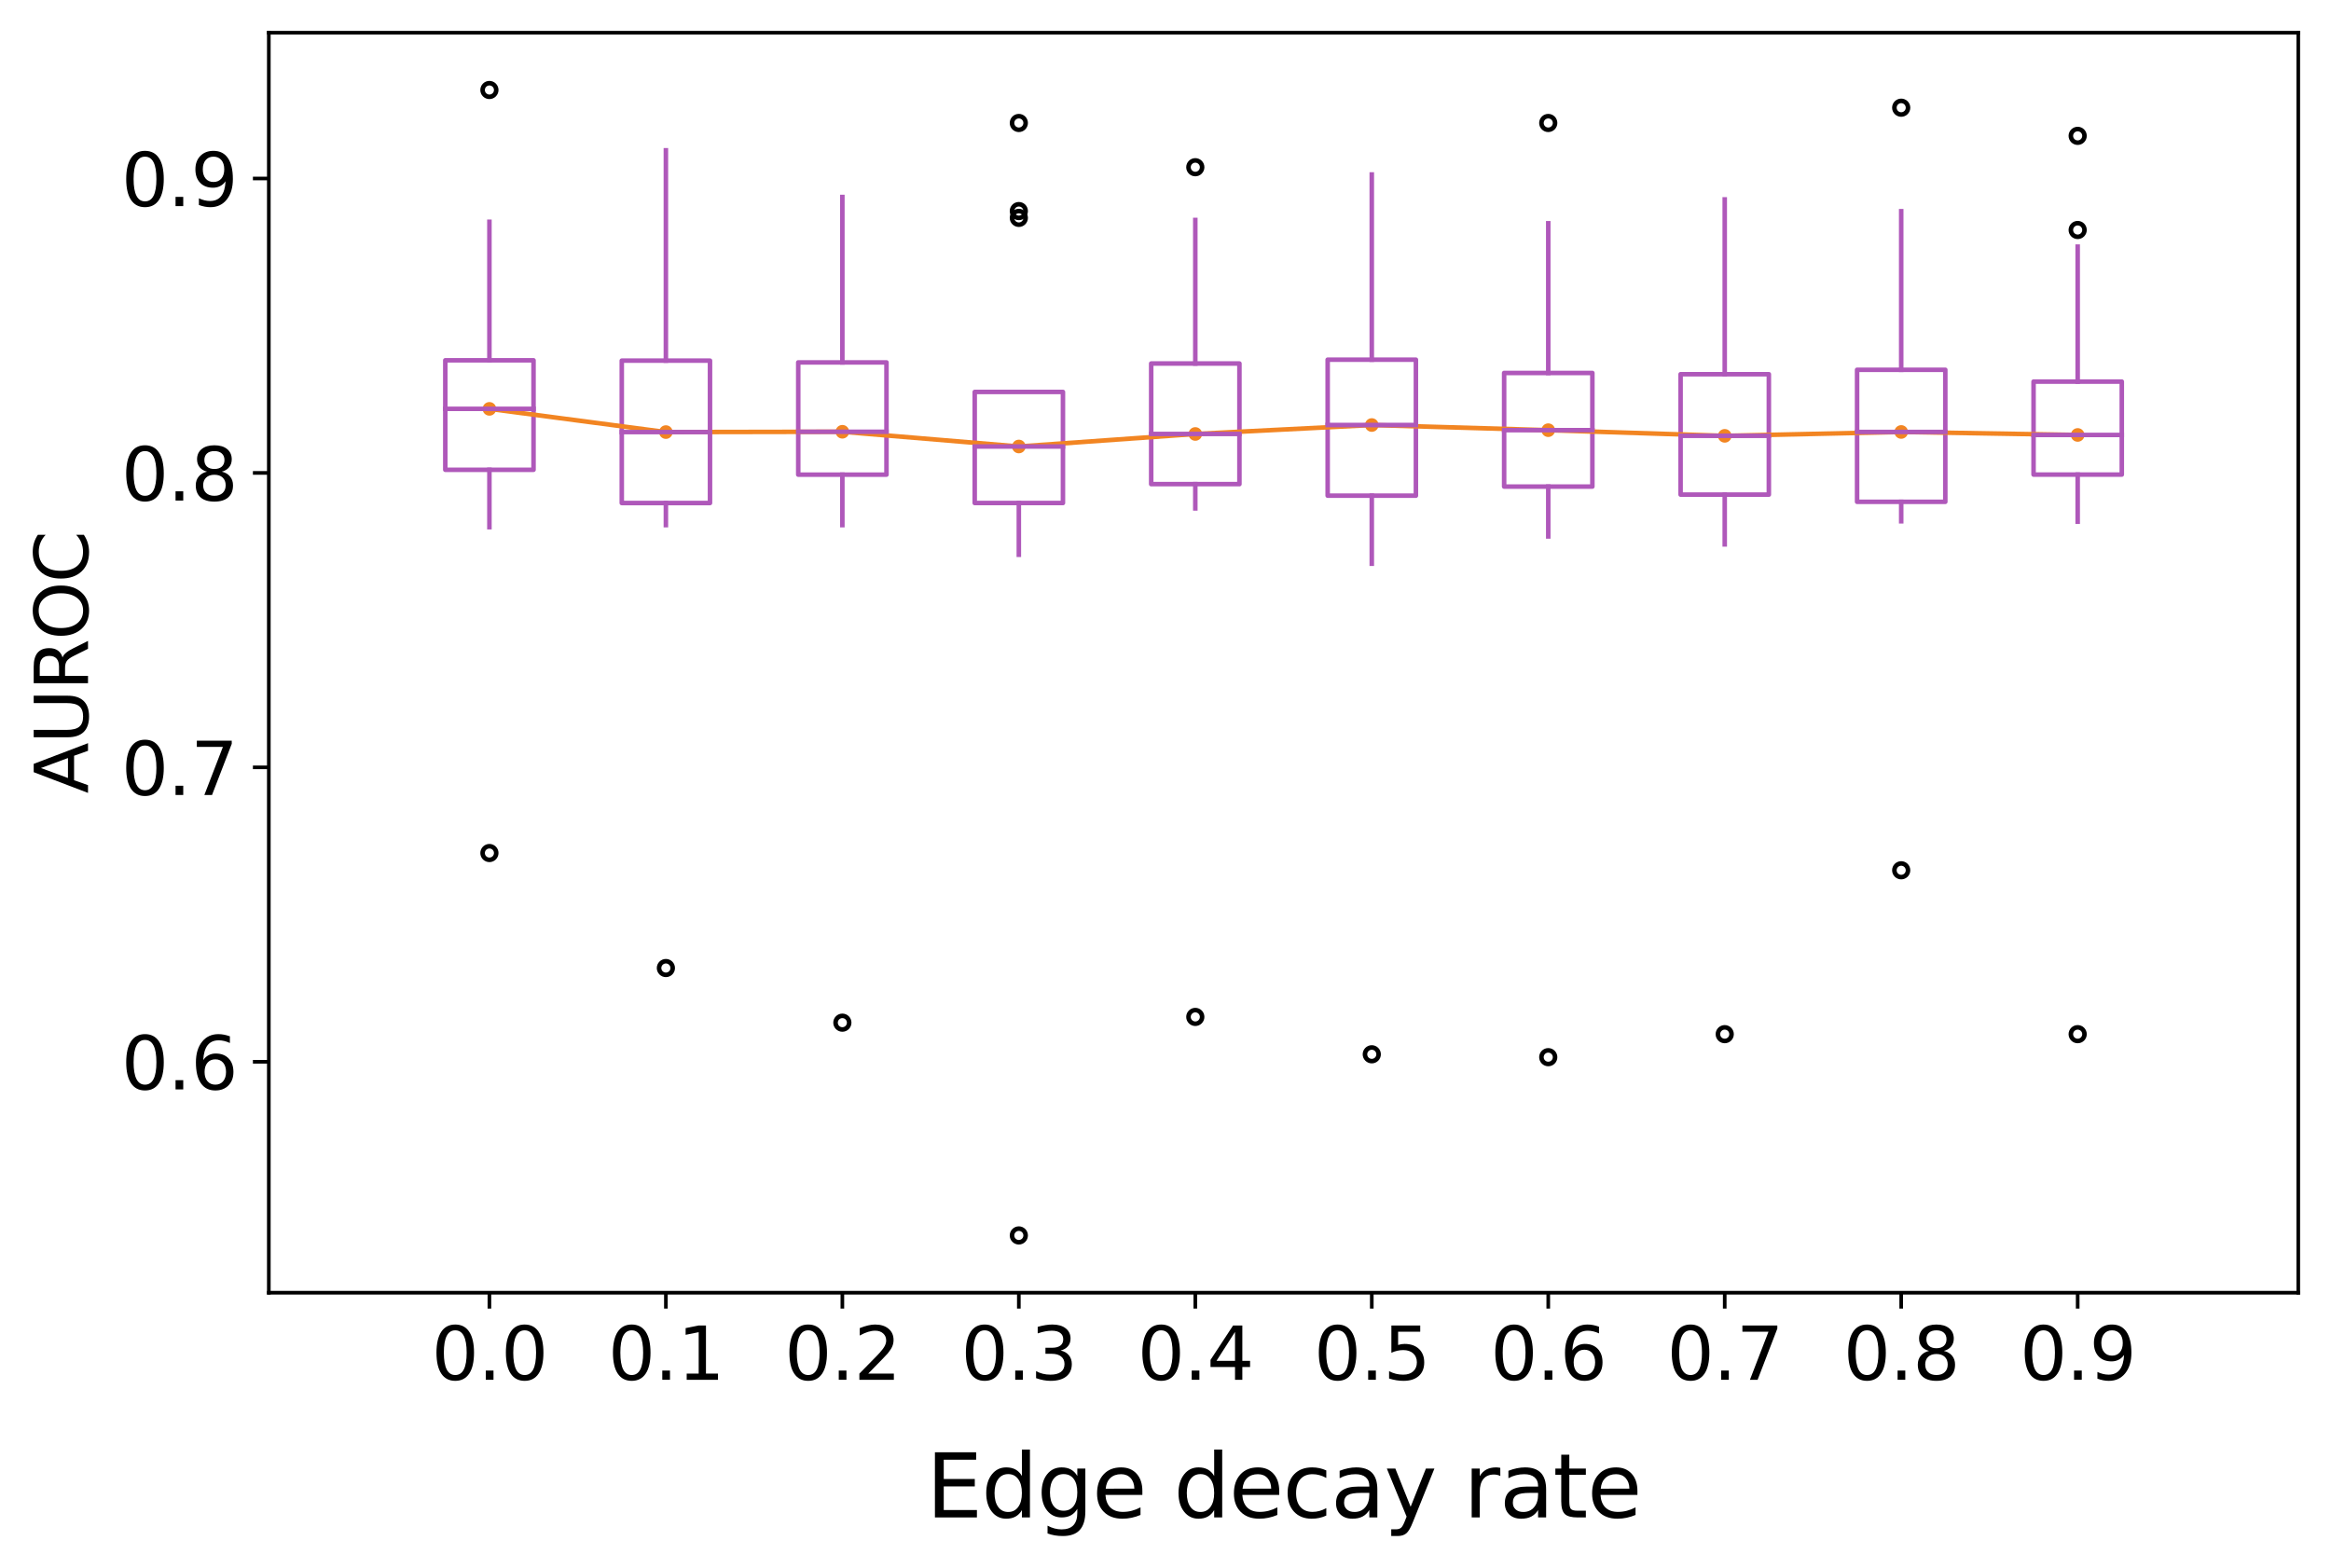 <?xml version="1.0" encoding="utf-8" standalone="no"?>
<!DOCTYPE svg PUBLIC "-//W3C//DTD SVG 1.1//EN"
  "http://www.w3.org/Graphics/SVG/1.1/DTD/svg11.dtd">
<svg xmlns:xlink="http://www.w3.org/1999/xlink" width="512.73pt" height="345.033pt" viewBox="0 0 512.73 345.033" xmlns="http://www.w3.org/2000/svg" version="1.1">
 <defs>
  <style type="text/css">*{stroke-linejoin: round; stroke-linecap: butt}</style>
 </defs>
 <g id="figure_1">
  <g id="patch_1">
   <path d="M 0 345.033 
L 512.73 345.033 
L 512.73 0 
L 0 0 
z
" style="fill: #ffffff"/>
  </g>
  <g id="axes_1">
   <g id="patch_2">
    <path d="M 59.13 284.4 
L 505.53 284.4 
L 505.53 7.2 
L 59.13 7.2 
z
" style="fill: #ffffff"/>
   </g>
   <g id="matplotlib.axis_1">
    <g id="xtick_1">
     <g id="line2d_1">
      <defs>
       <path id="m1fb75e7e46" d="M 0 0 
L 0 3.5 
" style="stroke: #000000; stroke-width: 0.8"/>
      </defs>
      <g>
       <use xlink:href="#m1fb75e7e46" x="107.652" y="284.4" style="stroke: #000000; stroke-width: 0.8"/>
      </g>
     </g>
     <g id="text_1">
      <!-- 0.0 -->
      <g transform="translate(94.929 303.558) scale(0.16 -0.16)">
       <defs>
        <path id="DejaVuSans-30" d="M 2034 4250 
Q 1547 4250 1301 3770 
Q 1056 3291 1056 2328 
Q 1056 1369 1301 889 
Q 1547 409 2034 409 
Q 2525 409 2770 889 
Q 3016 1369 3016 2328 
Q 3016 3291 2770 3770 
Q 2525 4250 2034 4250 
z
M 2034 4750 
Q 2819 4750 3233 4129 
Q 3647 3509 3647 2328 
Q 3647 1150 3233 529 
Q 2819 -91 2034 -91 
Q 1250 -91 836 529 
Q 422 1150 422 2328 
Q 422 3509 836 4129 
Q 1250 4750 2034 4750 
z
" transform="scale(0.016)"/>
        <path id="DejaVuSans-2e" d="M 684 794 
L 1344 794 
L 1344 0 
L 684 0 
L 684 794 
z
" transform="scale(0.016)"/>
       </defs>
       <use xlink:href="#DejaVuSans-30"/>
       <use xlink:href="#DejaVuSans-2e" x="63.623"/>
       <use xlink:href="#DejaVuSans-30" x="95.41"/>
      </g>
     </g>
    </g>
    <g id="xtick_2">
     <g id="line2d_2">
      <g>
       <use xlink:href="#m1fb75e7e46" x="146.469" y="284.4" style="stroke: #000000; stroke-width: 0.8"/>
      </g>
     </g>
     <g id="text_2">
      <!-- 0.1 -->
      <g transform="translate(133.747 303.558) scale(0.16 -0.16)">
       <defs>
        <path id="DejaVuSans-31" d="M 794 531 
L 1825 531 
L 1825 4091 
L 703 3866 
L 703 4441 
L 1819 4666 
L 2450 4666 
L 2450 531 
L 3481 531 
L 3481 0 
L 794 0 
L 794 531 
z
" transform="scale(0.016)"/>
       </defs>
       <use xlink:href="#DejaVuSans-30"/>
       <use xlink:href="#DejaVuSans-2e" x="63.623"/>
       <use xlink:href="#DejaVuSans-31" x="95.41"/>
      </g>
     </g>
    </g>
    <g id="xtick_3">
     <g id="line2d_3">
      <g>
       <use xlink:href="#m1fb75e7e46" x="185.287" y="284.4" style="stroke: #000000; stroke-width: 0.8"/>
      </g>
     </g>
     <g id="text_3">
      <!-- 0.2 -->
      <g transform="translate(172.564 303.558) scale(0.16 -0.16)">
       <defs>
        <path id="DejaVuSans-32" d="M 1228 531 
L 3431 531 
L 3431 0 
L 469 0 
L 469 531 
Q 828 903 1448 1529 
Q 2069 2156 2228 2338 
Q 2531 2678 2651 2914 
Q 2772 3150 2772 3378 
Q 2772 3750 2511 3984 
Q 2250 4219 1831 4219 
Q 1534 4219 1204 4116 
Q 875 4013 500 3803 
L 500 4441 
Q 881 4594 1212 4672 
Q 1544 4750 1819 4750 
Q 2544 4750 2975 4387 
Q 3406 4025 3406 3419 
Q 3406 3131 3298 2873 
Q 3191 2616 2906 2266 
Q 2828 2175 2409 1742 
Q 1991 1309 1228 531 
z
" transform="scale(0.016)"/>
       </defs>
       <use xlink:href="#DejaVuSans-30"/>
       <use xlink:href="#DejaVuSans-2e" x="63.623"/>
       <use xlink:href="#DejaVuSans-32" x="95.41"/>
      </g>
     </g>
    </g>
    <g id="xtick_4">
     <g id="line2d_4">
      <g>
       <use xlink:href="#m1fb75e7e46" x="224.104" y="284.4" style="stroke: #000000; stroke-width: 0.8"/>
      </g>
     </g>
     <g id="text_4">
      <!-- 0.3 -->
      <g transform="translate(211.381 303.558) scale(0.16 -0.16)">
       <defs>
        <path id="DejaVuSans-33" d="M 2597 2516 
Q 3050 2419 3304 2112 
Q 3559 1806 3559 1356 
Q 3559 666 3084 287 
Q 2609 -91 1734 -91 
Q 1441 -91 1130 -33 
Q 819 25 488 141 
L 488 750 
Q 750 597 1062 519 
Q 1375 441 1716 441 
Q 2309 441 2620 675 
Q 2931 909 2931 1356 
Q 2931 1769 2642 2001 
Q 2353 2234 1838 2234 
L 1294 2234 
L 1294 2753 
L 1863 2753 
Q 2328 2753 2575 2939 
Q 2822 3125 2822 3475 
Q 2822 3834 2567 4026 
Q 2313 4219 1838 4219 
Q 1578 4219 1281 4162 
Q 984 4106 628 3988 
L 628 4550 
Q 988 4650 1302 4700 
Q 1616 4750 1894 4750 
Q 2613 4750 3031 4423 
Q 3450 4097 3450 3541 
Q 3450 3153 3228 2886 
Q 3006 2619 2597 2516 
z
" transform="scale(0.016)"/>
       </defs>
       <use xlink:href="#DejaVuSans-30"/>
       <use xlink:href="#DejaVuSans-2e" x="63.623"/>
       <use xlink:href="#DejaVuSans-33" x="95.41"/>
      </g>
     </g>
    </g>
    <g id="xtick_5">
     <g id="line2d_5">
      <g>
       <use xlink:href="#m1fb75e7e46" x="262.921" y="284.4" style="stroke: #000000; stroke-width: 0.8"/>
      </g>
     </g>
     <g id="text_5">
      <!-- 0.4 -->
      <g transform="translate(250.199 303.558) scale(0.16 -0.16)">
       <defs>
        <path id="DejaVuSans-34" d="M 2419 4116 
L 825 1625 
L 2419 1625 
L 2419 4116 
z
M 2253 4666 
L 3047 4666 
L 3047 1625 
L 3713 1625 
L 3713 1100 
L 3047 1100 
L 3047 0 
L 2419 0 
L 2419 1100 
L 313 1100 
L 313 1709 
L 2253 4666 
z
" transform="scale(0.016)"/>
       </defs>
       <use xlink:href="#DejaVuSans-30"/>
       <use xlink:href="#DejaVuSans-2e" x="63.623"/>
       <use xlink:href="#DejaVuSans-34" x="95.41"/>
      </g>
     </g>
    </g>
    <g id="xtick_6">
     <g id="line2d_6">
      <g>
       <use xlink:href="#m1fb75e7e46" x="301.739" y="284.4" style="stroke: #000000; stroke-width: 0.8"/>
      </g>
     </g>
     <g id="text_6">
      <!-- 0.5 -->
      <g transform="translate(289.016 303.558) scale(0.16 -0.16)">
       <defs>
        <path id="DejaVuSans-35" d="M 691 4666 
L 3169 4666 
L 3169 4134 
L 1269 4134 
L 1269 2991 
Q 1406 3038 1543 3061 
Q 1681 3084 1819 3084 
Q 2600 3084 3056 2656 
Q 3513 2228 3513 1497 
Q 3513 744 3044 326 
Q 2575 -91 1722 -91 
Q 1428 -91 1123 -41 
Q 819 9 494 109 
L 494 744 
Q 775 591 1075 516 
Q 1375 441 1709 441 
Q 2250 441 2565 725 
Q 2881 1009 2881 1497 
Q 2881 1984 2565 2268 
Q 2250 2553 1709 2553 
Q 1456 2553 1204 2497 
Q 953 2441 691 2322 
L 691 4666 
z
" transform="scale(0.016)"/>
       </defs>
       <use xlink:href="#DejaVuSans-30"/>
       <use xlink:href="#DejaVuSans-2e" x="63.623"/>
       <use xlink:href="#DejaVuSans-35" x="95.41"/>
      </g>
     </g>
    </g>
    <g id="xtick_7">
     <g id="line2d_7">
      <g>
       <use xlink:href="#m1fb75e7e46" x="340.556" y="284.4" style="stroke: #000000; stroke-width: 0.8"/>
      </g>
     </g>
     <g id="text_7">
      <!-- 0.6 -->
      <g transform="translate(327.834 303.558) scale(0.16 -0.16)">
       <defs>
        <path id="DejaVuSans-36" d="M 2113 2584 
Q 1688 2584 1439 2293 
Q 1191 2003 1191 1497 
Q 1191 994 1439 701 
Q 1688 409 2113 409 
Q 2538 409 2786 701 
Q 3034 994 3034 1497 
Q 3034 2003 2786 2293 
Q 2538 2584 2113 2584 
z
M 3366 4563 
L 3366 3988 
Q 3128 4100 2886 4159 
Q 2644 4219 2406 4219 
Q 1781 4219 1451 3797 
Q 1122 3375 1075 2522 
Q 1259 2794 1537 2939 
Q 1816 3084 2150 3084 
Q 2853 3084 3261 2657 
Q 3669 2231 3669 1497 
Q 3669 778 3244 343 
Q 2819 -91 2113 -91 
Q 1303 -91 875 529 
Q 447 1150 447 2328 
Q 447 3434 972 4092 
Q 1497 4750 2381 4750 
Q 2619 4750 2861 4703 
Q 3103 4656 3366 4563 
z
" transform="scale(0.016)"/>
       </defs>
       <use xlink:href="#DejaVuSans-30"/>
       <use xlink:href="#DejaVuSans-2e" x="63.623"/>
       <use xlink:href="#DejaVuSans-36" x="95.41"/>
      </g>
     </g>
    </g>
    <g id="xtick_8">
     <g id="line2d_8">
      <g>
       <use xlink:href="#m1fb75e7e46" x="379.373" y="284.4" style="stroke: #000000; stroke-width: 0.8"/>
      </g>
     </g>
     <g id="text_8">
      <!-- 0.7 -->
      <g transform="translate(366.651 303.558) scale(0.16 -0.16)">
       <defs>
        <path id="DejaVuSans-37" d="M 525 4666 
L 3525 4666 
L 3525 4397 
L 1831 0 
L 1172 0 
L 2766 4134 
L 525 4134 
L 525 4666 
z
" transform="scale(0.016)"/>
       </defs>
       <use xlink:href="#DejaVuSans-30"/>
       <use xlink:href="#DejaVuSans-2e" x="63.623"/>
       <use xlink:href="#DejaVuSans-37" x="95.41"/>
      </g>
     </g>
    </g>
    <g id="xtick_9">
     <g id="line2d_9">
      <g>
       <use xlink:href="#m1fb75e7e46" x="418.191" y="284.4" style="stroke: #000000; stroke-width: 0.8"/>
      </g>
     </g>
     <g id="text_9">
      <!-- 0.8 -->
      <g transform="translate(405.468 303.558) scale(0.16 -0.16)">
       <defs>
        <path id="DejaVuSans-38" d="M 2034 2216 
Q 1584 2216 1326 1975 
Q 1069 1734 1069 1313 
Q 1069 891 1326 650 
Q 1584 409 2034 409 
Q 2484 409 2743 651 
Q 3003 894 3003 1313 
Q 3003 1734 2745 1975 
Q 2488 2216 2034 2216 
z
M 1403 2484 
Q 997 2584 770 2862 
Q 544 3141 544 3541 
Q 544 4100 942 4425 
Q 1341 4750 2034 4750 
Q 2731 4750 3128 4425 
Q 3525 4100 3525 3541 
Q 3525 3141 3298 2862 
Q 3072 2584 2669 2484 
Q 3125 2378 3379 2068 
Q 3634 1759 3634 1313 
Q 3634 634 3220 271 
Q 2806 -91 2034 -91 
Q 1263 -91 848 271 
Q 434 634 434 1313 
Q 434 1759 690 2068 
Q 947 2378 1403 2484 
z
M 1172 3481 
Q 1172 3119 1398 2916 
Q 1625 2713 2034 2713 
Q 2441 2713 2670 2916 
Q 2900 3119 2900 3481 
Q 2900 3844 2670 4047 
Q 2441 4250 2034 4250 
Q 1625 4250 1398 4047 
Q 1172 3844 1172 3481 
z
" transform="scale(0.016)"/>
       </defs>
       <use xlink:href="#DejaVuSans-30"/>
       <use xlink:href="#DejaVuSans-2e" x="63.623"/>
       <use xlink:href="#DejaVuSans-38" x="95.41"/>
      </g>
     </g>
    </g>
    <g id="xtick_10">
     <g id="line2d_10">
      <g>
       <use xlink:href="#m1fb75e7e46" x="457.008" y="284.4" style="stroke: #000000; stroke-width: 0.8"/>
      </g>
     </g>
     <g id="text_10">
      <!-- 0.9 -->
      <g transform="translate(444.286 303.558) scale(0.16 -0.16)">
       <defs>
        <path id="DejaVuSans-39" d="M 703 97 
L 703 672 
Q 941 559 1184 500 
Q 1428 441 1663 441 
Q 2288 441 2617 861 
Q 2947 1281 2994 2138 
Q 2813 1869 2534 1725 
Q 2256 1581 1919 1581 
Q 1219 1581 811 2004 
Q 403 2428 403 3163 
Q 403 3881 828 4315 
Q 1253 4750 1959 4750 
Q 2769 4750 3195 4129 
Q 3622 3509 3622 2328 
Q 3622 1225 3098 567 
Q 2575 -91 1691 -91 
Q 1453 -91 1209 -44 
Q 966 3 703 97 
z
M 1959 2075 
Q 2384 2075 2632 2365 
Q 2881 2656 2881 3163 
Q 2881 3666 2632 3958 
Q 2384 4250 1959 4250 
Q 1534 4250 1286 3958 
Q 1038 3666 1038 3163 
Q 1038 2656 1286 2365 
Q 1534 2075 1959 2075 
z
" transform="scale(0.016)"/>
       </defs>
       <use xlink:href="#DejaVuSans-30"/>
       <use xlink:href="#DejaVuSans-2e" x="63.623"/>
       <use xlink:href="#DejaVuSans-39" x="95.41"/>
      </g>
     </g>
    </g>
   </g>
   <g id="matplotlib.axis_2">
    <g id="ytick_1">
     <g id="line2d_11">
      <defs>
       <path id="m684c36f6e0" d="M 0 0 
L -3.5 0 
" style="stroke: #000000; stroke-width: 0.8"/>
      </defs>
      <g>
       <use xlink:href="#m684c36f6e0" x="59.13" y="233.593" style="stroke: #000000; stroke-width: 0.8"/>
      </g>
     </g>
     <g id="text_11">
      <!-- 0.6 -->
      <g transform="translate(26.685 239.672) scale(0.16 -0.16)">
       <use xlink:href="#DejaVuSans-30"/>
       <use xlink:href="#DejaVuSans-2e" x="63.623"/>
       <use xlink:href="#DejaVuSans-36" x="95.41"/>
      </g>
     </g>
    </g>
    <g id="ytick_2">
     <g id="line2d_12">
      <g>
       <use xlink:href="#m684c36f6e0" x="59.13" y="168.818" style="stroke: #000000; stroke-width: 0.8"/>
      </g>
     </g>
     <g id="text_12">
      <!-- 0.7 -->
      <g transform="translate(26.685 174.897) scale(0.16 -0.16)">
       <use xlink:href="#DejaVuSans-30"/>
       <use xlink:href="#DejaVuSans-2e" x="63.623"/>
       <use xlink:href="#DejaVuSans-37" x="95.41"/>
      </g>
     </g>
    </g>
    <g id="ytick_3">
     <g id="line2d_13">
      <g>
       <use xlink:href="#m684c36f6e0" x="59.13" y="104.043" style="stroke: #000000; stroke-width: 0.8"/>
      </g>
     </g>
     <g id="text_13">
      <!-- 0.8 -->
      <g transform="translate(26.685 110.122) scale(0.16 -0.16)">
       <use xlink:href="#DejaVuSans-30"/>
       <use xlink:href="#DejaVuSans-2e" x="63.623"/>
       <use xlink:href="#DejaVuSans-38" x="95.41"/>
      </g>
     </g>
    </g>
    <g id="ytick_4">
     <g id="line2d_14">
      <g>
       <use xlink:href="#m684c36f6e0" x="59.13" y="39.268" style="stroke: #000000; stroke-width: 0.8"/>
      </g>
     </g>
     <g id="text_14">
      <!-- 0.9 -->
      <g transform="translate(26.685 45.347) scale(0.16 -0.16)">
       <use xlink:href="#DejaVuSans-30"/>
       <use xlink:href="#DejaVuSans-2e" x="63.623"/>
       <use xlink:href="#DejaVuSans-39" x="95.41"/>
      </g>
     </g>
    </g>
    <g id="text_15">
     <!-- AUROC -->
     <g transform="translate(19.358 174.57) rotate(-90) scale(0.16 -0.16)">
      <defs>
       <path id="DejaVuSans-41" d="M 2188 4044 
L 1331 1722 
L 3047 1722 
L 2188 4044 
z
M 1831 4666 
L 2547 4666 
L 4325 0 
L 3669 0 
L 3244 1197 
L 1141 1197 
L 716 0 
L 50 0 
L 1831 4666 
z
" transform="scale(0.016)"/>
       <path id="DejaVuSans-55" d="M 556 4666 
L 1191 4666 
L 1191 1831 
Q 1191 1081 1462 751 
Q 1734 422 2344 422 
Q 2950 422 3222 751 
Q 3494 1081 3494 1831 
L 3494 4666 
L 4128 4666 
L 4128 1753 
Q 4128 841 3676 375 
Q 3225 -91 2344 -91 
Q 1459 -91 1007 375 
Q 556 841 556 1753 
L 556 4666 
z
" transform="scale(0.016)"/>
       <path id="DejaVuSans-52" d="M 2841 2188 
Q 3044 2119 3236 1894 
Q 3428 1669 3622 1275 
L 4263 0 
L 3584 0 
L 2988 1197 
Q 2756 1666 2539 1819 
Q 2322 1972 1947 1972 
L 1259 1972 
L 1259 0 
L 628 0 
L 628 4666 
L 2053 4666 
Q 2853 4666 3247 4331 
Q 3641 3997 3641 3322 
Q 3641 2881 3436 2590 
Q 3231 2300 2841 2188 
z
M 1259 4147 
L 1259 2491 
L 2053 2491 
Q 2509 2491 2742 2702 
Q 2975 2913 2975 3322 
Q 2975 3731 2742 3939 
Q 2509 4147 2053 4147 
L 1259 4147 
z
" transform="scale(0.016)"/>
       <path id="DejaVuSans-4f" d="M 2522 4238 
Q 1834 4238 1429 3725 
Q 1025 3213 1025 2328 
Q 1025 1447 1429 934 
Q 1834 422 2522 422 
Q 3209 422 3611 934 
Q 4013 1447 4013 2328 
Q 4013 3213 3611 3725 
Q 3209 4238 2522 4238 
z
M 2522 4750 
Q 3503 4750 4090 4092 
Q 4678 3434 4678 2328 
Q 4678 1225 4090 567 
Q 3503 -91 2522 -91 
Q 1538 -91 948 565 
Q 359 1222 359 2328 
Q 359 3434 948 4092 
Q 1538 4750 2522 4750 
z
" transform="scale(0.016)"/>
       <path id="DejaVuSans-43" d="M 4122 4306 
L 4122 3641 
Q 3803 3938 3442 4084 
Q 3081 4231 2675 4231 
Q 1875 4231 1450 3742 
Q 1025 3253 1025 2328 
Q 1025 1406 1450 917 
Q 1875 428 2675 428 
Q 3081 428 3442 575 
Q 3803 722 4122 1019 
L 4122 359 
Q 3791 134 3420 21 
Q 3050 -91 2638 -91 
Q 1578 -91 968 557 
Q 359 1206 359 2328 
Q 359 3453 968 4101 
Q 1578 4750 2638 4750 
Q 3056 4750 3426 4639 
Q 3797 4528 4122 4306 
z
" transform="scale(0.016)"/>
      </defs>
      <use xlink:href="#DejaVuSans-41"/>
      <use xlink:href="#DejaVuSans-55" x="68.408"/>
      <use xlink:href="#DejaVuSans-52" x="141.602"/>
      <use xlink:href="#DejaVuSans-4f" x="211.084"/>
      <use xlink:href="#DejaVuSans-43" x="289.795"/>
     </g>
    </g>
   </g>
   <g id="patch_3">
    <path d="M 97.947 103.354 
L 117.356 103.354 
L 117.356 79.269 
L 97.947 79.269 
L 97.947 103.354 
L 97.947 103.354 
z
" clip-path="url(#p341f281190)" style="fill: none; stroke: #af58ba; stroke-linejoin: miter"/>
   </g>
   <g id="line2d_15">
    <path d="M 107.652 103.354 
L 107.652 115.979 
" clip-path="url(#p341f281190)" style="fill: none; stroke: #af58ba; stroke-linecap: square"/>
   </g>
   <g id="line2d_16">
    <path d="M 107.652 79.269 
L 107.652 48.798 
" clip-path="url(#p341f281190)" style="fill: none; stroke: #af58ba; stroke-linecap: square"/>
   </g>
   <g id="line2d_17">
    <defs>
     <path id="m008d9c0555" d="M 0 1.5 
C 0.398 1.5 0.779 1.342 1.061 1.061 
C 1.342 0.779 1.5 0.398 1.5 0 
C 1.5 -0.398 1.342 -0.779 1.061 -1.061 
C 0.779 -1.342 0.398 -1.5 0 -1.5 
C -0.398 -1.5 -0.779 -1.342 -1.061 -1.061 
C -1.342 -0.779 -1.5 -0.398 -1.5 0 
C -1.5 0.398 -1.342 0.779 -1.061 1.061 
C -0.779 1.342 -0.398 1.5 0 1.5 
z
" style="stroke: #000000"/>
    </defs>
    <g clip-path="url(#p341f281190)">
     <use xlink:href="#m008d9c0555" x="107.652" y="187.668" style="fill-opacity: 0; stroke: #000000"/>
     <use xlink:href="#m008d9c0555" x="107.652" y="19.8" style="fill-opacity: 0; stroke: #000000"/>
    </g>
   </g>
   <g id="patch_4">
    <path d="M 136.765 110.667 
L 156.173 110.667 
L 156.173 79.342 
L 136.765 79.342 
L 136.765 110.667 
L 136.765 110.667 
z
" clip-path="url(#p341f281190)" style="fill: none; stroke: #af58ba; stroke-linejoin: miter"/>
   </g>
   <g id="line2d_18">
    <path d="M 146.469 110.667 
L 146.469 115.534 
" clip-path="url(#p341f281190)" style="fill: none; stroke: #af58ba; stroke-linecap: square"/>
   </g>
   <g id="line2d_19">
    <path d="M 146.469 79.342 
L 146.469 33.074 
" clip-path="url(#p341f281190)" style="fill: none; stroke: #af58ba; stroke-linecap: square"/>
   </g>
   <g id="line2d_20">
    <g clip-path="url(#p341f281190)">
     <use xlink:href="#m008d9c0555" x="146.469" y="212.971" style="fill-opacity: 0; stroke: #000000"/>
    </g>
   </g>
   <g id="patch_5">
    <path d="M 175.582 104.421 
L 194.991 104.421 
L 194.991 79.728 
L 175.582 79.728 
L 175.582 104.421 
L 175.582 104.421 
z
" clip-path="url(#p341f281190)" style="fill: none; stroke: #af58ba; stroke-linejoin: miter"/>
   </g>
   <g id="line2d_21">
    <path d="M 185.287 104.421 
L 185.287 115.534 
" clip-path="url(#p341f281190)" style="fill: none; stroke: #af58ba; stroke-linecap: square"/>
   </g>
   <g id="line2d_22">
    <path d="M 185.287 79.728 
L 185.287 43.338 
" clip-path="url(#p341f281190)" style="fill: none; stroke: #af58ba; stroke-linecap: square"/>
   </g>
   <g id="line2d_23">
    <g clip-path="url(#p341f281190)">
     <use xlink:href="#m008d9c0555" x="185.287" y="224.99" style="fill-opacity: 0; stroke: #000000"/>
    </g>
   </g>
   <g id="patch_6">
    <path d="M 214.4 110.662 
L 233.808 110.662 
L 233.808 86.229 
L 214.4 86.229 
L 214.4 110.662 
L 214.4 110.662 
z
" clip-path="url(#p341f281190)" style="fill: none; stroke: #af58ba; stroke-linejoin: miter"/>
   </g>
   <g id="line2d_24">
    <path d="M 224.104 110.662 
L 224.104 122.044 
" clip-path="url(#p341f281190)" style="fill: none; stroke: #af58ba; stroke-linecap: square"/>
   </g>
   <g id="line2d_25">
    <path d="M 224.104 86.229 
L 224.104 86.229 
" clip-path="url(#p341f281190)" style="fill: none; stroke: #af58ba; stroke-linecap: square"/>
   </g>
   <g id="line2d_26">
    <g clip-path="url(#p341f281190)">
     <use xlink:href="#m008d9c0555" x="224.104" y="271.8" style="fill-opacity: 0; stroke: #000000"/>
     <use xlink:href="#m008d9c0555" x="224.104" y="27.056" style="fill-opacity: 0; stroke: #000000"/>
     <use xlink:href="#m008d9c0555" x="224.104" y="47.935" style="fill-opacity: 0; stroke: #000000"/>
     <use xlink:href="#m008d9c0555" x="224.104" y="46.435" style="fill-opacity: 0; stroke: #000000"/>
    </g>
   </g>
   <g id="patch_7">
    <path d="M 253.217 106.51 
L 272.626 106.51 
L 272.626 79.972 
L 253.217 79.972 
L 253.217 106.51 
L 253.217 106.51 
z
" clip-path="url(#p341f281190)" style="fill: none; stroke: #af58ba; stroke-linejoin: miter"/>
   </g>
   <g id="line2d_27">
    <path d="M 262.921 106.51 
L 262.921 111.849 
" clip-path="url(#p341f281190)" style="fill: none; stroke: #af58ba; stroke-linecap: square"/>
   </g>
   <g id="line2d_28">
    <path d="M 262.921 79.972 
L 262.921 48.394 
" clip-path="url(#p341f281190)" style="fill: none; stroke: #af58ba; stroke-linecap: square"/>
   </g>
   <g id="line2d_29">
    <g clip-path="url(#p341f281190)">
     <use xlink:href="#m008d9c0555" x="262.921" y="223.725" style="fill-opacity: 0; stroke: #000000"/>
     <use xlink:href="#m008d9c0555" x="262.921" y="36.79" style="fill-opacity: 0; stroke: #000000"/>
    </g>
   </g>
   <g id="patch_8">
    <path d="M 292.034 109.047 
L 311.443 109.047 
L 311.443 79.133 
L 292.034 79.133 
L 292.034 109.047 
L 292.034 109.047 
z
" clip-path="url(#p341f281190)" style="fill: none; stroke: #af58ba; stroke-linejoin: miter"/>
   </g>
   <g id="line2d_30">
    <path d="M 301.739 109.047 
L 301.739 124.021 
" clip-path="url(#p341f281190)" style="fill: none; stroke: #af58ba; stroke-linecap: square"/>
   </g>
   <g id="line2d_31">
    <path d="M 301.739 79.133 
L 301.739 38.383 
" clip-path="url(#p341f281190)" style="fill: none; stroke: #af58ba; stroke-linecap: square"/>
   </g>
   <g id="line2d_32">
    <g clip-path="url(#p341f281190)">
     <use xlink:href="#m008d9c0555" x="301.739" y="231.948" style="fill-opacity: 0; stroke: #000000"/>
    </g>
   </g>
   <g id="patch_9">
    <path d="M 330.852 107.047 
L 350.26 107.047 
L 350.26 82.052 
L 330.852 82.052 
L 330.852 107.047 
L 330.852 107.047 
z
" clip-path="url(#p341f281190)" style="fill: none; stroke: #af58ba; stroke-linejoin: miter"/>
   </g>
   <g id="line2d_33">
    <path d="M 340.556 107.047 
L 340.556 118.013 
" clip-path="url(#p341f281190)" style="fill: none; stroke: #af58ba; stroke-linecap: square"/>
   </g>
   <g id="line2d_34">
    <path d="M 340.556 82.052 
L 340.556 49.115 
" clip-path="url(#p341f281190)" style="fill: none; stroke: #af58ba; stroke-linecap: square"/>
   </g>
   <g id="line2d_35">
    <g clip-path="url(#p341f281190)">
     <use xlink:href="#m008d9c0555" x="340.556" y="232.581" style="fill-opacity: 0; stroke: #000000"/>
     <use xlink:href="#m008d9c0555" x="340.556" y="27.056" style="fill-opacity: 0; stroke: #000000"/>
    </g>
   </g>
   <g id="patch_10">
    <path d="M 369.669 108.818 
L 389.078 108.818 
L 389.078 82.327 
L 369.669 82.327 
L 369.669 108.818 
L 369.669 108.818 
z
" clip-path="url(#p341f281190)" style="fill: none; stroke: #af58ba; stroke-linejoin: miter"/>
   </g>
   <g id="line2d_36">
    <path d="M 379.373 108.818 
L 379.373 119.764 
" clip-path="url(#p341f281190)" style="fill: none; stroke: #af58ba; stroke-linecap: square"/>
   </g>
   <g id="line2d_37">
    <path d="M 379.373 82.327 
L 379.373 43.869 
" clip-path="url(#p341f281190)" style="fill: none; stroke: #af58ba; stroke-linecap: square"/>
   </g>
   <g id="line2d_38">
    <g clip-path="url(#p341f281190)">
     <use xlink:href="#m008d9c0555" x="379.373" y="227.52" style="fill-opacity: 0; stroke: #000000"/>
    </g>
   </g>
   <g id="patch_11">
    <path d="M 408.487 110.399 
L 427.895 110.399 
L 427.895 81.356 
L 408.487 81.356 
L 408.487 110.399 
L 408.487 110.399 
z
" clip-path="url(#p341f281190)" style="fill: none; stroke: #af58ba; stroke-linejoin: miter"/>
   </g>
   <g id="line2d_39">
    <path d="M 418.191 110.399 
L 418.191 114.679 
" clip-path="url(#p341f281190)" style="fill: none; stroke: #af58ba; stroke-linecap: square"/>
   </g>
   <g id="line2d_40">
    <path d="M 418.191 81.356 
L 418.191 46.473 
" clip-path="url(#p341f281190)" style="fill: none; stroke: #af58ba; stroke-linecap: square"/>
   </g>
   <g id="line2d_41">
    <g clip-path="url(#p341f281190)">
     <use xlink:href="#m008d9c0555" x="418.191" y="191.464" style="fill-opacity: 0; stroke: #000000"/>
     <use xlink:href="#m008d9c0555" x="418.191" y="23.694" style="fill-opacity: 0; stroke: #000000"/>
    </g>
   </g>
   <g id="patch_12">
    <path d="M 447.304 104.408 
L 466.713 104.408 
L 466.713 83.953 
L 447.304 83.953 
L 447.304 104.408 
L 447.304 104.408 
z
" clip-path="url(#p341f281190)" style="fill: none; stroke: #af58ba; stroke-linejoin: miter"/>
   </g>
   <g id="line2d_42">
    <path d="M 457.008 104.408 
L 457.008 114.773 
" clip-path="url(#p341f281190)" style="fill: none; stroke: #af58ba; stroke-linecap: square"/>
   </g>
   <g id="line2d_43">
    <path d="M 457.008 83.953 
L 457.008 54.262 
" clip-path="url(#p341f281190)" style="fill: none; stroke: #af58ba; stroke-linecap: square"/>
   </g>
   <g id="line2d_44">
    <g clip-path="url(#p341f281190)">
     <use xlink:href="#m008d9c0555" x="457.008" y="227.52" style="fill-opacity: 0; stroke: #000000"/>
     <use xlink:href="#m008d9c0555" x="457.008" y="29.888" style="fill-opacity: 0; stroke: #000000"/>
     <use xlink:href="#m008d9c0555" x="457.008" y="50.598" style="fill-opacity: 0; stroke: #000000"/>
    </g>
   </g>
   <g id="line2d_45">
    <path d="M 107.652 89.951 
L 146.469 95.06 
L 185.287 94.989 
L 224.104 98.23 
L 262.921 95.475 
L 301.739 93.508 
L 340.556 94.641 
L 379.373 95.885 
L 418.191 95.034 
L 457.008 95.69 
" clip-path="url(#p341f281190)" style="fill: none; stroke: #f28522; stroke-linecap: square"/>
    <defs>
     <path id="m59da41efcf" d="M 0 1 
C 0.265 1 0.52 0.895 0.707 0.707 
C 0.895 0.52 1 0.265 1 0 
C 1 -0.265 0.895 -0.52 0.707 -0.707 
C 0.52 -0.895 0.265 -1 0 -1 
C -0.265 -1 -0.52 -0.895 -0.707 -0.707 
C -0.895 -0.52 -1 -0.265 -1 0 
C -1 0.265 -0.895 0.52 -0.707 0.707 
C -0.52 0.895 -0.265 1 0 1 
z
" style="stroke: #f28522"/>
    </defs>
    <g clip-path="url(#p341f281190)">
     <use xlink:href="#m59da41efcf" x="107.652" y="89.951" style="fill: #f28522; stroke: #f28522"/>
     <use xlink:href="#m59da41efcf" x="146.469" y="95.06" style="fill: #f28522; stroke: #f28522"/>
     <use xlink:href="#m59da41efcf" x="185.287" y="94.989" style="fill: #f28522; stroke: #f28522"/>
     <use xlink:href="#m59da41efcf" x="224.104" y="98.23" style="fill: #f28522; stroke: #f28522"/>
     <use xlink:href="#m59da41efcf" x="262.921" y="95.475" style="fill: #f28522; stroke: #f28522"/>
     <use xlink:href="#m59da41efcf" x="301.739" y="93.508" style="fill: #f28522; stroke: #f28522"/>
     <use xlink:href="#m59da41efcf" x="340.556" y="94.641" style="fill: #f28522; stroke: #f28522"/>
     <use xlink:href="#m59da41efcf" x="379.373" y="95.885" style="fill: #f28522; stroke: #f28522"/>
     <use xlink:href="#m59da41efcf" x="418.191" y="95.034" style="fill: #f28522; stroke: #f28522"/>
     <use xlink:href="#m59da41efcf" x="457.008" y="95.69" style="fill: #f28522; stroke: #f28522"/>
    </g>
   </g>
   <g id="line2d_46">
    <path d="M 97.947 89.951 
L 117.356 89.951 
" clip-path="url(#p341f281190)" style="fill: none; stroke: #af58ba; stroke-linecap: square"/>
   </g>
   <g id="line2d_47">
    <path d="M 136.765 95.06 
L 156.173 95.06 
" clip-path="url(#p341f281190)" style="fill: none; stroke: #af58ba; stroke-linecap: square"/>
   </g>
   <g id="line2d_48">
    <path d="M 175.582 94.989 
L 194.991 94.989 
" clip-path="url(#p341f281190)" style="fill: none; stroke: #af58ba; stroke-linecap: square"/>
   </g>
   <g id="line2d_49">
    <path d="M 214.4 98.23 
L 233.808 98.23 
" clip-path="url(#p341f281190)" style="fill: none; stroke: #af58ba; stroke-linecap: square"/>
   </g>
   <g id="line2d_50">
    <path d="M 253.217 95.475 
L 272.626 95.475 
" clip-path="url(#p341f281190)" style="fill: none; stroke: #af58ba; stroke-linecap: square"/>
   </g>
   <g id="line2d_51">
    <path d="M 292.034 93.508 
L 311.443 93.508 
" clip-path="url(#p341f281190)" style="fill: none; stroke: #af58ba; stroke-linecap: square"/>
   </g>
   <g id="line2d_52">
    <path d="M 330.852 94.641 
L 350.26 94.641 
" clip-path="url(#p341f281190)" style="fill: none; stroke: #af58ba; stroke-linecap: square"/>
   </g>
   <g id="line2d_53">
    <path d="M 369.669 95.885 
L 389.078 95.885 
" clip-path="url(#p341f281190)" style="fill: none; stroke: #af58ba; stroke-linecap: square"/>
   </g>
   <g id="line2d_54">
    <path d="M 408.487 95.034 
L 427.895 95.034 
" clip-path="url(#p341f281190)" style="fill: none; stroke: #af58ba; stroke-linecap: square"/>
   </g>
   <g id="line2d_55">
    <path d="M 447.304 95.69 
L 466.713 95.69 
" clip-path="url(#p341f281190)" style="fill: none; stroke: #af58ba; stroke-linecap: square"/>
   </g>
   <g id="patch_13">
    <path d="M 59.13 284.4 
L 59.13 7.2 
" style="fill: none; stroke: #000000; stroke-width: 0.8; stroke-linejoin: miter; stroke-linecap: square"/>
   </g>
   <g id="patch_14">
    <path d="M 505.53 284.4 
L 505.53 7.2 
" style="fill: none; stroke: #000000; stroke-width: 0.8; stroke-linejoin: miter; stroke-linecap: square"/>
   </g>
   <g id="patch_15">
    <path d="M 59.13 284.4 
L 505.53 284.4 
" style="fill: none; stroke: #000000; stroke-width: 0.8; stroke-linejoin: miter; stroke-linecap: square"/>
   </g>
   <g id="patch_16">
    <path d="M 59.13 7.2 
L 505.53 7.2 
" style="fill: none; stroke: #000000; stroke-width: 0.8; stroke-linejoin: miter; stroke-linecap: square"/>
   </g>
   <g id="text_16">
    <!-- Edge decay rate -->
    <g transform="translate(203.721 333.84) scale(0.192 -0.192)">
     <defs>
      <path id="DejaVuSans-45" d="M 628 4666 
L 3578 4666 
L 3578 4134 
L 1259 4134 
L 1259 2753 
L 3481 2753 
L 3481 2222 
L 1259 2222 
L 1259 531 
L 3634 531 
L 3634 0 
L 628 0 
L 628 4666 
z
" transform="scale(0.016)"/>
      <path id="DejaVuSans-64" d="M 2906 2969 
L 2906 4863 
L 3481 4863 
L 3481 0 
L 2906 0 
L 2906 525 
Q 2725 213 2448 61 
Q 2172 -91 1784 -91 
Q 1150 -91 751 415 
Q 353 922 353 1747 
Q 353 2572 751 3078 
Q 1150 3584 1784 3584 
Q 2172 3584 2448 3432 
Q 2725 3281 2906 2969 
z
M 947 1747 
Q 947 1113 1208 752 
Q 1469 391 1925 391 
Q 2381 391 2643 752 
Q 2906 1113 2906 1747 
Q 2906 2381 2643 2742 
Q 2381 3103 1925 3103 
Q 1469 3103 1208 2742 
Q 947 2381 947 1747 
z
" transform="scale(0.016)"/>
      <path id="DejaVuSans-67" d="M 2906 1791 
Q 2906 2416 2648 2759 
Q 2391 3103 1925 3103 
Q 1463 3103 1205 2759 
Q 947 2416 947 1791 
Q 947 1169 1205 825 
Q 1463 481 1925 481 
Q 2391 481 2648 825 
Q 2906 1169 2906 1791 
z
M 3481 434 
Q 3481 -459 3084 -895 
Q 2688 -1331 1869 -1331 
Q 1566 -1331 1297 -1286 
Q 1028 -1241 775 -1147 
L 775 -588 
Q 1028 -725 1275 -790 
Q 1522 -856 1778 -856 
Q 2344 -856 2625 -561 
Q 2906 -266 2906 331 
L 2906 616 
Q 2728 306 2450 153 
Q 2172 0 1784 0 
Q 1141 0 747 490 
Q 353 981 353 1791 
Q 353 2603 747 3093 
Q 1141 3584 1784 3584 
Q 2172 3584 2450 3431 
Q 2728 3278 2906 2969 
L 2906 3500 
L 3481 3500 
L 3481 434 
z
" transform="scale(0.016)"/>
      <path id="DejaVuSans-65" d="M 3597 1894 
L 3597 1613 
L 953 1613 
Q 991 1019 1311 708 
Q 1631 397 2203 397 
Q 2534 397 2845 478 
Q 3156 559 3463 722 
L 3463 178 
Q 3153 47 2828 -22 
Q 2503 -91 2169 -91 
Q 1331 -91 842 396 
Q 353 884 353 1716 
Q 353 2575 817 3079 
Q 1281 3584 2069 3584 
Q 2775 3584 3186 3129 
Q 3597 2675 3597 1894 
z
M 3022 2063 
Q 3016 2534 2758 2815 
Q 2500 3097 2075 3097 
Q 1594 3097 1305 2825 
Q 1016 2553 972 2059 
L 3022 2063 
z
" transform="scale(0.016)"/>
      <path id="DejaVuSans-20" transform="scale(0.016)"/>
      <path id="DejaVuSans-63" d="M 3122 3366 
L 3122 2828 
Q 2878 2963 2633 3030 
Q 2388 3097 2138 3097 
Q 1578 3097 1268 2742 
Q 959 2388 959 1747 
Q 959 1106 1268 751 
Q 1578 397 2138 397 
Q 2388 397 2633 464 
Q 2878 531 3122 666 
L 3122 134 
Q 2881 22 2623 -34 
Q 2366 -91 2075 -91 
Q 1284 -91 818 406 
Q 353 903 353 1747 
Q 353 2603 823 3093 
Q 1294 3584 2113 3584 
Q 2378 3584 2631 3529 
Q 2884 3475 3122 3366 
z
" transform="scale(0.016)"/>
      <path id="DejaVuSans-61" d="M 2194 1759 
Q 1497 1759 1228 1600 
Q 959 1441 959 1056 
Q 959 750 1161 570 
Q 1363 391 1709 391 
Q 2188 391 2477 730 
Q 2766 1069 2766 1631 
L 2766 1759 
L 2194 1759 
z
M 3341 1997 
L 3341 0 
L 2766 0 
L 2766 531 
Q 2569 213 2275 61 
Q 1981 -91 1556 -91 
Q 1019 -91 701 211 
Q 384 513 384 1019 
Q 384 1609 779 1909 
Q 1175 2209 1959 2209 
L 2766 2209 
L 2766 2266 
Q 2766 2663 2505 2880 
Q 2244 3097 1772 3097 
Q 1472 3097 1187 3025 
Q 903 2953 641 2809 
L 641 3341 
Q 956 3463 1253 3523 
Q 1550 3584 1831 3584 
Q 2591 3584 2966 3190 
Q 3341 2797 3341 1997 
z
" transform="scale(0.016)"/>
      <path id="DejaVuSans-79" d="M 2059 -325 
Q 1816 -950 1584 -1140 
Q 1353 -1331 966 -1331 
L 506 -1331 
L 506 -850 
L 844 -850 
Q 1081 -850 1212 -737 
Q 1344 -625 1503 -206 
L 1606 56 
L 191 3500 
L 800 3500 
L 1894 763 
L 2988 3500 
L 3597 3500 
L 2059 -325 
z
" transform="scale(0.016)"/>
      <path id="DejaVuSans-72" d="M 2631 2963 
Q 2534 3019 2420 3045 
Q 2306 3072 2169 3072 
Q 1681 3072 1420 2755 
Q 1159 2438 1159 1844 
L 1159 0 
L 581 0 
L 581 3500 
L 1159 3500 
L 1159 2956 
Q 1341 3275 1631 3429 
Q 1922 3584 2338 3584 
Q 2397 3584 2469 3576 
Q 2541 3569 2628 3553 
L 2631 2963 
z
" transform="scale(0.016)"/>
      <path id="DejaVuSans-74" d="M 1172 4494 
L 1172 3500 
L 2356 3500 
L 2356 3053 
L 1172 3053 
L 1172 1153 
Q 1172 725 1289 603 
Q 1406 481 1766 481 
L 2356 481 
L 2356 0 
L 1766 0 
Q 1100 0 847 248 
Q 594 497 594 1153 
L 594 3053 
L 172 3053 
L 172 3500 
L 594 3500 
L 594 4494 
L 1172 4494 
z
" transform="scale(0.016)"/>
     </defs>
     <use xlink:href="#DejaVuSans-45"/>
     <use xlink:href="#DejaVuSans-64" x="63.184"/>
     <use xlink:href="#DejaVuSans-67" x="126.66"/>
     <use xlink:href="#DejaVuSans-65" x="190.137"/>
     <use xlink:href="#DejaVuSans-20" x="251.66"/>
     <use xlink:href="#DejaVuSans-64" x="283.447"/>
     <use xlink:href="#DejaVuSans-65" x="346.924"/>
     <use xlink:href="#DejaVuSans-63" x="408.447"/>
     <use xlink:href="#DejaVuSans-61" x="463.428"/>
     <use xlink:href="#DejaVuSans-79" x="524.707"/>
     <use xlink:href="#DejaVuSans-20" x="583.887"/>
     <use xlink:href="#DejaVuSans-72" x="615.674"/>
     <use xlink:href="#DejaVuSans-61" x="656.787"/>
     <use xlink:href="#DejaVuSans-74" x="718.066"/>
     <use xlink:href="#DejaVuSans-65" x="757.275"/>
    </g>
   </g>
  </g>
 </g>
 <defs>
  <clipPath id="p341f281190">
   <rect x="59.13" y="7.2" width="446.4" height="277.2"/>
  </clipPath>
 </defs>
</svg>

